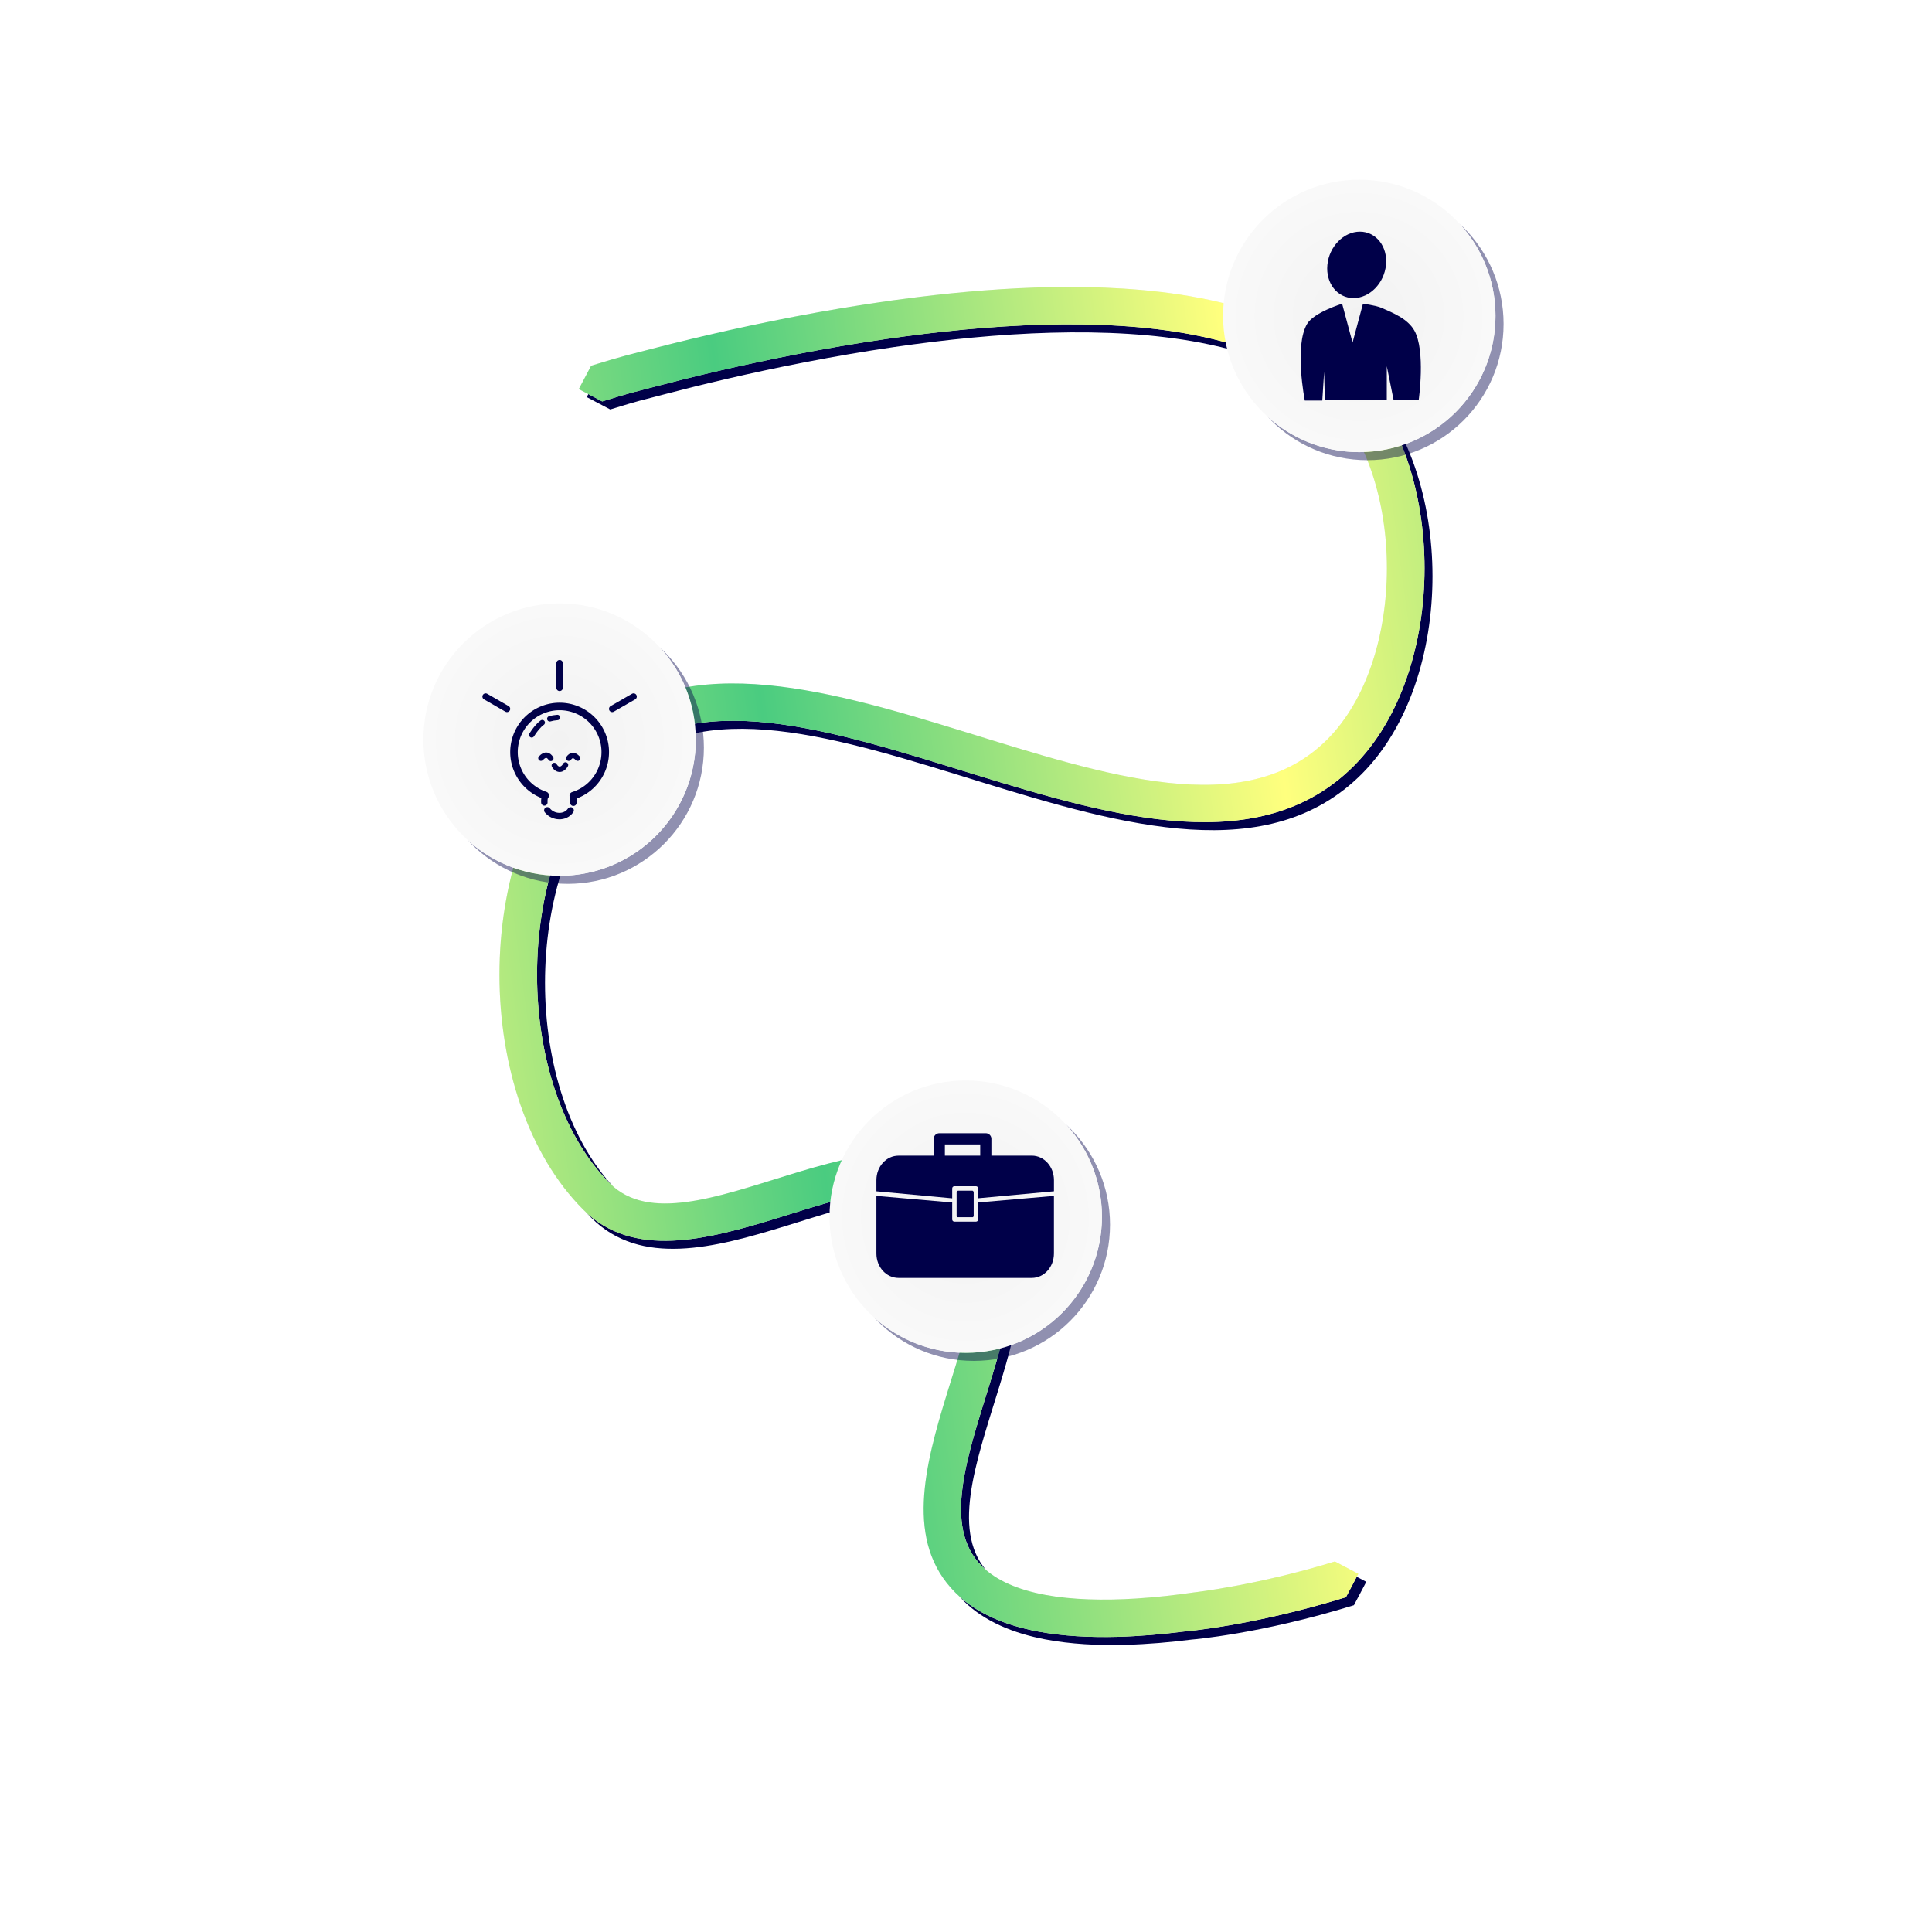 <?xml version="1.0" encoding="UTF-8"?>
<svg width="48" height="48" version="1.1" viewBox="0 0 48 48" xmlns="http://www.w3.org/2000/svg" xmlns:cc="http://creativecommons.org/ns#" xmlns:dc="http://purl.org/dc/elements/1.1/" xmlns:rdf="http://www.w3.org/1999/02/22-rdf-syntax-ns#" xmlns:xlink="http://www.w3.org/1999/xlink">
 <style>.measure-arrow
{
}
.measure-label
{

}
.measure-line
{
}</style>
 <defs>
  <linearGradient id="linearGradient1707">
   <stop stop-color="#f2f2f2" offset="0"/>
   <stop stop-color="#ffffff" offset="1"/>
  </linearGradient>
  <clipPath id="clipPath1201">
   <path d="m79.631 20.81c0.748-0.231 0.718-0.212 1.374-0.384 0.865-0.227 2.078-0.521 3.472-0.791 0.697-0.135 1.438-0.264 2.203-0.375 2.557-0.372 5.34-0.543 7.61-0.11 1.408 0.269 2.569 0.761 3.352 1.544 1.978 1.978 1.978 6.538 0 8.516-4.086 4.086-13.854-4.624-18.478 0-2.783 2.783-2.783 8.901 0 11.685 2.448 2.448 7.332-1.907 9.239 1e-6 1.97 1.97-2.512 6.996 0 9.508 0.523 0.523 1.255 0.815 2.039 0.964 0.624 0.119 1.312 0.154 1.996 0.135 0.548-0.015 1.105-0.063 1.641-0.131 0 0 1.696-0.133 4.029-0.853l0.307-0.581-0.581-0.307c-1.918 0.591-3.49 0.767-3.49 0.767-0.473 0.069-0.963 0.124-1.448 0.154-1.631 0.102-3.103-0.074-3.835-0.805-1.97-1.97 2.512-6.996-1e-6 -9.508-2.448-2.448-7.332 1.907-9.239 0-2.415-2.415-2.415-7.955 0-10.369 4.086-4.086 13.854 4.624 18.478 0 2.347-2.347 2.347-7.485 0-9.832-0.958-0.958-2.321-1.512-3.836-1.8-0.606-0.116-1.243-0.19-1.895-0.231-0.587-0.037-1.188-0.047-1.795-0.036-1.091 0.021-2.203 0.112-3.28 0.244-0.862 0.105-1.705 0.237-2.501 0.38-1.591 0.286-2.998 0.617-4.008 0.877-0.685 0.177-0.828 0.204-1.63 0.451l-0.307 0.581z" fill="#00db80"/>
  </clipPath>
  <filter id="filter1835" x="-.008" y="-.008" width="1.016" height="1.015" color-interpolation-filters="sRGB">
   <feGaussianBlur stdDeviation="0.067"/>
  </filter>
  <clipPath id="clipPath1839">
   <circle cx="64.524" cy="12.455" r="3.384" fill="url(#radialGradient1843)" style="paint-order:stroke fill markers"/>
  </clipPath>
  <radialGradient id="radialGradient1843" cx="47.839" cy="14.554" r="4.24" gradientTransform="matrix(1.251 -.722 .725 1.256 -5.881 28.728)" gradientUnits="userSpaceOnUse" xlink:href="#linearGradient1707"/>
  <radialGradient id="radialGradient1711" cx="47.839" cy="14.554" r="4.24" gradientTransform="matrix(1.251 -.722 .725 1.256 -36.634 24.123)" gradientUnits="userSpaceOnUse" xlink:href="#linearGradient1707"/>
  <clipPath id="clipPath1839-2">
   <circle cx="64.524" cy="12.455" r="3.384" fill="url(#radialGradient1843)" style="paint-order:stroke fill markers"/>
  </clipPath>
  <filter id="filter1835-3" x="-.008" y="-.008" width="1.016" height="1.015" color-interpolation-filters="sRGB">
   <feGaussianBlur stdDeviation="0.067"/>
  </filter>
  <radialGradient id="radialGradient1711-9" cx="47.839" cy="14.554" r="4.24" gradientTransform="matrix(1.251 -.722 .725 1.256 -56.502 34.649)" gradientUnits="userSpaceOnUse" xlink:href="#linearGradient1707"/>
  <clipPath id="clipPath1839-0">
   <circle cx="64.524" cy="12.455" r="3.384" fill="url(#radialGradient1843)" style="paint-order:stroke fill markers"/>
  </clipPath>
  <filter id="filter1835-6" x="-.008" y="-.008" width="1.016" height="1.015" color-interpolation-filters="sRGB">
   <feGaussianBlur stdDeviation="0.067"/>
  </filter>
  <radialGradient id="radialGradient1711-6" cx="47.839" cy="14.554" r="4.24" gradientTransform="matrix(1.251 -.722 .725 1.256 -46.412 46.502)" gradientUnits="userSpaceOnUse" xlink:href="#linearGradient1707"/>
  <linearGradient id="linearGradient969" x1="19.666" x2="32.169" y1="23.077" y2="21.379" gradientUnits="userSpaceOnUse" spreadMethod="reflect">
   <stop stop-color="#000080" offset="0"/>
   <stop stop-color="#4acc80" offset="2e-7"/>
   <stop stop-color="#ffff7e" offset="1"/>
  </linearGradient>
 </defs>
 <g transform="translate(-64.47 -10.637)">
  <path d="m86.84 1.193c-15.382 0-27.766 16.982-27.766 38.076 0 21.094 12.384 38.076 27.766 38.076 15.382 0 27.764-16.982 27.764-38.076 0-21.094-12.382-38.076-27.764-38.076zm3.736 16.576c0.606-0.012 1.208-0.002 1.795 0.035 0.652 0.041 1.288 0.117 1.895 0.232 1.514 0.289 2.878 0.843 3.836 1.801 2.347 2.347 2.347 7.485 0 9.832-4.624 4.624-14.392-4.086-18.479 0-2.415 2.415-2.415 7.954 0 10.369 1.907 1.907 6.792-2.448 9.24 0 2.512 2.512-1.97 7.537 0 9.508 0.732 0.732 2.203 0.907 3.834 0.805 0.486-0.03 0.976-0.086 1.449-0.154 0 0 1.57-0.174 3.488-0.766l0.582 0.307-0.307 0.582c-2.333 0.719-4.029 0.852-4.029 0.852-0.536 0.068-1.092 0.116-1.641 0.131-0.684 0.018-1.372-0.016-1.996-0.135-0.784-0.15-1.516-0.44-2.039-0.963-2.512-2.512 1.97-7.539 0-9.51-1.907-1.907-6.79 2.448-9.238 0-2.783-2.783-2.783-8.9 0-11.684 4.624-4.624 14.39 4.086 18.477 0 1.978-1.978 1.978-6.54 0-8.518-0.784-0.784-1.943-1.274-3.352-1.543-2.27-0.433-5.055-0.262-7.611 0.109-0.765 0.111-1.506 0.24-2.203 0.375-1.394 0.27-2.608 0.564-3.473 0.791-0.655 0.172-0.625 0.154-1.373 0.385l-0.582-0.309 0.309-0.58c0.801-0.247 0.944-0.275 1.629-0.451 1.01-0.26 2.417-0.593 4.008-0.879 0.796-0.143 1.638-0.274 2.5-0.379 1.077-0.132 2.191-0.223 3.281-0.244z" clip-path="url(#clipPath1201)" fill="#000049" style="paint-order:markers fill stroke"/>
  <path d="m79.432 20.611c0.748-0.231 0.718-0.212 1.374-0.384 0.865-0.227 2.078-0.521 3.472-0.791 0.697-0.135 1.438-0.264 2.203-0.375 2.557-0.372 5.34-0.543 7.61-0.11 1.408 0.269 2.569 0.761 3.352 1.544 1.978 1.978 1.978 6.538 0 8.516-4.086 4.086-13.854-4.624-18.478 0-2.783 2.783-2.783 8.901 0 11.685 2.448 2.448 7.332-1.907 9.239 1e-6 1.97 1.97-2.512 6.996 0 9.508 0.523 0.523 1.255 0.815 2.039 0.964 0.624 0.119 1.312 0.154 1.996 0.135 0.548-0.015 1.105-0.063 1.641-0.131 0 0 1.696-0.133 4.029-0.853l0.307-0.581-0.581-0.307c-1.918 0.591-3.49 0.767-3.49 0.767-0.473 0.069-0.963 0.124-1.448 0.154-1.631 0.102-3.103-0.074-3.835-0.805-1.97-1.97 2.512-6.996-1e-6 -9.508-2.448-2.448-7.332 1.907-9.239 0-2.415-2.415-2.415-7.955 0-10.369 4.086-4.086 13.854 4.624 18.478 0 2.347-2.347 2.347-7.485 0-9.832-0.958-0.958-2.321-1.512-3.836-1.8-0.606-0.116-1.243-0.19-1.895-0.231-0.587-0.037-1.188-0.047-1.795-0.036-1.091 0.021-2.203 0.112-3.28 0.244-0.862 0.105-1.705 0.237-2.501 0.38-1.591 0.286-2.998 0.617-4.008 0.877-0.685 0.177-0.828 0.204-1.63 0.451l-0.307 0.581z" fill="#000f0f" fill-opacity=".059"/>
 </g>
 <g>
  <path d="m14.963 9.974c0.748-0.231 0.718-0.212 1.374-0.384 0.865-0.227 2.078-0.521 3.472-0.791 0.697-0.135 1.438-0.264 2.203-0.375 2.557-0.372 5.34-0.543 7.61-0.11 1.408 0.269 2.569 0.761 3.352 1.544 1.978 1.978 1.978 6.538 0 8.516-4.086 4.086-13.854-4.624-18.478 0-2.783 2.783-2.783 8.901 0 11.685 2.448 2.448 7.332-1.907 9.239 1e-6 1.97 1.97-2.512 6.996 0 9.508 0.523 0.523 1.255 0.815 2.039 0.964 0.624 0.119 1.312 0.154 1.996 0.135 0.548-0.015 1.105-0.063 1.641-0.131 0 0 1.696-0.133 4.029-0.853l0.307-0.581-0.581-0.307c-1.918 0.591-3.49 0.767-3.49 0.767-0.473 0.069-0.963 0.124-1.448 0.154-1.631 0.102-3.103-0.074-3.835-0.805-1.97-1.97 2.512-6.996-1e-6 -9.508-2.448-2.448-7.332 1.907-9.239 0-2.415-2.415-2.415-7.955 0-10.369 4.086-4.086 13.854 4.624 18.478 0 2.347-2.347 2.347-7.485 0-9.832-0.958-0.958-2.321-1.512-3.836-1.8-0.606-0.116-1.243-0.19-1.895-0.231-0.587-0.037-1.188-0.047-1.795-0.036-1.091 0.021-2.203 0.112-3.28 0.244-0.862 0.105-1.705 0.237-2.501 0.38-1.591 0.286-2.998 0.617-4.008 0.877-0.685 0.177-0.828 0.204-1.63 0.451l-0.307 0.581z" fill="url(#linearGradient969)"/>
  <path transform="translate(-30.552 -4.406)" d="m54.652 3.072v21.086h20.578v-21.086zm9.672 5.799a3.384 3.384 0 0 1 3.383 3.385 3.384 3.384 0 0 1-3.383 3.383 3.384 3.384 0 0 1-3.385-3.383 3.384 3.384 0 0 1 3.385-3.385z" clip-path="url(#clipPath1839)" fill="#000049" filter="url(#filter1835)" opacity=".66" style="paint-order:stroke fill markers"/>
  <circle cx="33.771" cy="7.849" r="3.384" fill="url(#radialGradient1711)" style="paint-order:stroke fill markers"/>
  <path transform="translate(-50.42 6.12)" d="m54.652 3.072v21.086h20.578v-21.086zm9.672 5.799a3.384 3.384 0 0 1 3.383 3.385 3.384 3.384 0 0 1-3.383 3.383 3.384 3.384 0 0 1-3.385-3.383 3.384 3.384 0 0 1 3.385-3.385z" clip-path="url(#clipPath1839-2)" fill="#000049" filter="url(#filter1835-3)" opacity=".66" style="paint-order:stroke fill markers"/>
  <circle cx="13.903" cy="18.375" r="3.384" fill="url(#radialGradient1711-9)" style="paint-order:stroke fill markers"/>
  <path transform="translate(-40.33 17.972)" d="m54.652 3.072v21.086h20.578v-21.086zm9.672 5.799a3.384 3.384 0 0 1 3.383 3.385 3.384 3.384 0 0 1-3.383 3.383 3.384 3.384 0 0 1-3.385-3.383 3.384 3.384 0 0 1 3.385-3.385z" clip-path="url(#clipPath1839-0)" fill="#000049" filter="url(#filter1835-6)" opacity=".66" style="paint-order:stroke fill markers"/>
  <circle cx="23.993" cy="30.228" r="3.384" fill="url(#radialGradient1711-6)" style="paint-order:stroke fill markers"/>
 </g>
 <g transform="matrix(.555 0 0 .555 -4.044 35.241)">
  <path d="m47.509-11.764c-0.549 0-0.99 0.489-0.99 1.096v0.5l3.393 0.314v-0.443c0-0.054 0.044-0.098 0.098-0.098h0.967c0.028 0 0.051 0.011 0.068 0.029 0.018 0.018 0.029 0.041 0.029 0.068v0.453c0.003-0.002-9.85e-4 -0.011 0.004-0.012l3.389-0.312v-0.5c0-0.607-0.443-1.096-0.992-1.096zm2.658 1.568-0.057 0.043v1.102l0.043 0.043h0.682l0.039-0.039v-1.105l-0.047-0.043zm-3.648 0.234v2.578c0 0.607 0.441 1.094 0.99 1.094h5.965c0.549 0 0.992-0.487 0.992-1.094v-2.578l-3.387 0.293c-4.5e-5 -0.007-0.004-0.017-0.006-0.025v0.787c0 0.028-0.011 0.051-0.029 0.068-0.018 0.018-0.041 0.029-0.068 0.029h-0.967c-0.026 0-0.051-0.012-0.068-0.029-0.018-0.018-0.029-0.041-0.029-0.068v-0.777c-6.35e-4 0.005-0.004 0.011-0.004 0.016z" fill="#000049" style="paint-order:stroke fill markers"/>
  <path d="m49.334-11.624v-0.894h2.082v0.894" fill="none" stroke="#000049" stroke-linejoin="round" stroke-width=".5"/>
 </g>
 <g transform="matrix(.208 0 0 .208 6.053 4.793)" fill="#000049">
  <ellipse transform="matrix(1 0 -.096 .995 0 0)" cx="133.78" cy="8.637" rx="3.501" ry="3.987" style="paint-order:markers fill stroke"/>
  <path d="m133.7 13.235-1.244 4.642-1.244-4.642s-3.354 1.026-4.18 2.405c-1.57 2.622-0.279 9.163-0.279 9.163h2.09l0.218-3.438 0.084 3.368h7.401v-4.032l0.805 3.994h3.012s0.832-5.854-0.524-8.254c-0.782-1.383-2.463-2.078-3.92-2.713-0.694-0.303-2.219-0.492-2.219-0.492z"/>
 </g>
 <g fill="none" stroke="#000049" stroke-linecap="round" stroke-linejoin="round">
  <path d="m13.546 19.762a1.134 1.134 0 0 1-0.761-1.262 1.134 1.134 0 0 1 1.128-0.948 1.134 1.134 0 0 1 1.112 0.967 1.134 1.134 0 0 1-0.782 1.249" stroke-width=".187" style="paint-order:markers fill stroke"/>
  <g stroke-width=".134">
   <path d="m13.439 18.837c0.114-0.122 0.191-0.076 0.246 0.005m0.086 0.176c0.081 0.141 0.212 0.114 0.279-0.013m0.08-0.167c0.053-0.073 0.125-0.104 0.221-9.45e-4"/>
   <circle d="m 13.268,19.025 a 0.031,0.031 0 0 1 -0.024,-0.034 0.031,0.031 0 0 1 0.031,-0.027 0.031,0.031 0 0 1 0.031,0.027 0.031,0.031 0 0 1 -0.023,0.034" style="paint-order:markers fill stroke"/>
   <circle d="m 14.507,19.026 a 0.031,0.031 0 0 1 -0.024,-0.034 0.031,0.031 0 0 1 0.031,-0.027 0.031,0.031 0 0 1 0.031,0.027 0.031,0.031 0 0 1 -0.023,0.034" style="paint-order:markers fill stroke"/>
  </g>
  <path d="m13.546 19.762c-0.019 0.063-0.026 0.121-0.022 0.174m0.074 0.196c0.14 0.179 0.441 0.203 0.579 0.002m0.068-0.19c0.006-0.052 0.006-0.11-0.002-0.175" stroke-width=".16"/>
  <path d="m13.848 17.826c-0.071 0.005-0.133 0.016-0.189 0.033m-0.187 0.094c-0.097 0.072-0.178 0.174-0.262 0.305" stroke-width=".134"/>
  <g stroke-width=".16">
   <path d="m13.903 16.476v0.613"/>
   <path d="m15.741 17.306-0.531 0.306"/>
   <path d="m12.065 17.306 0.531 0.306"/>
  </g>
 </g>
</svg>
